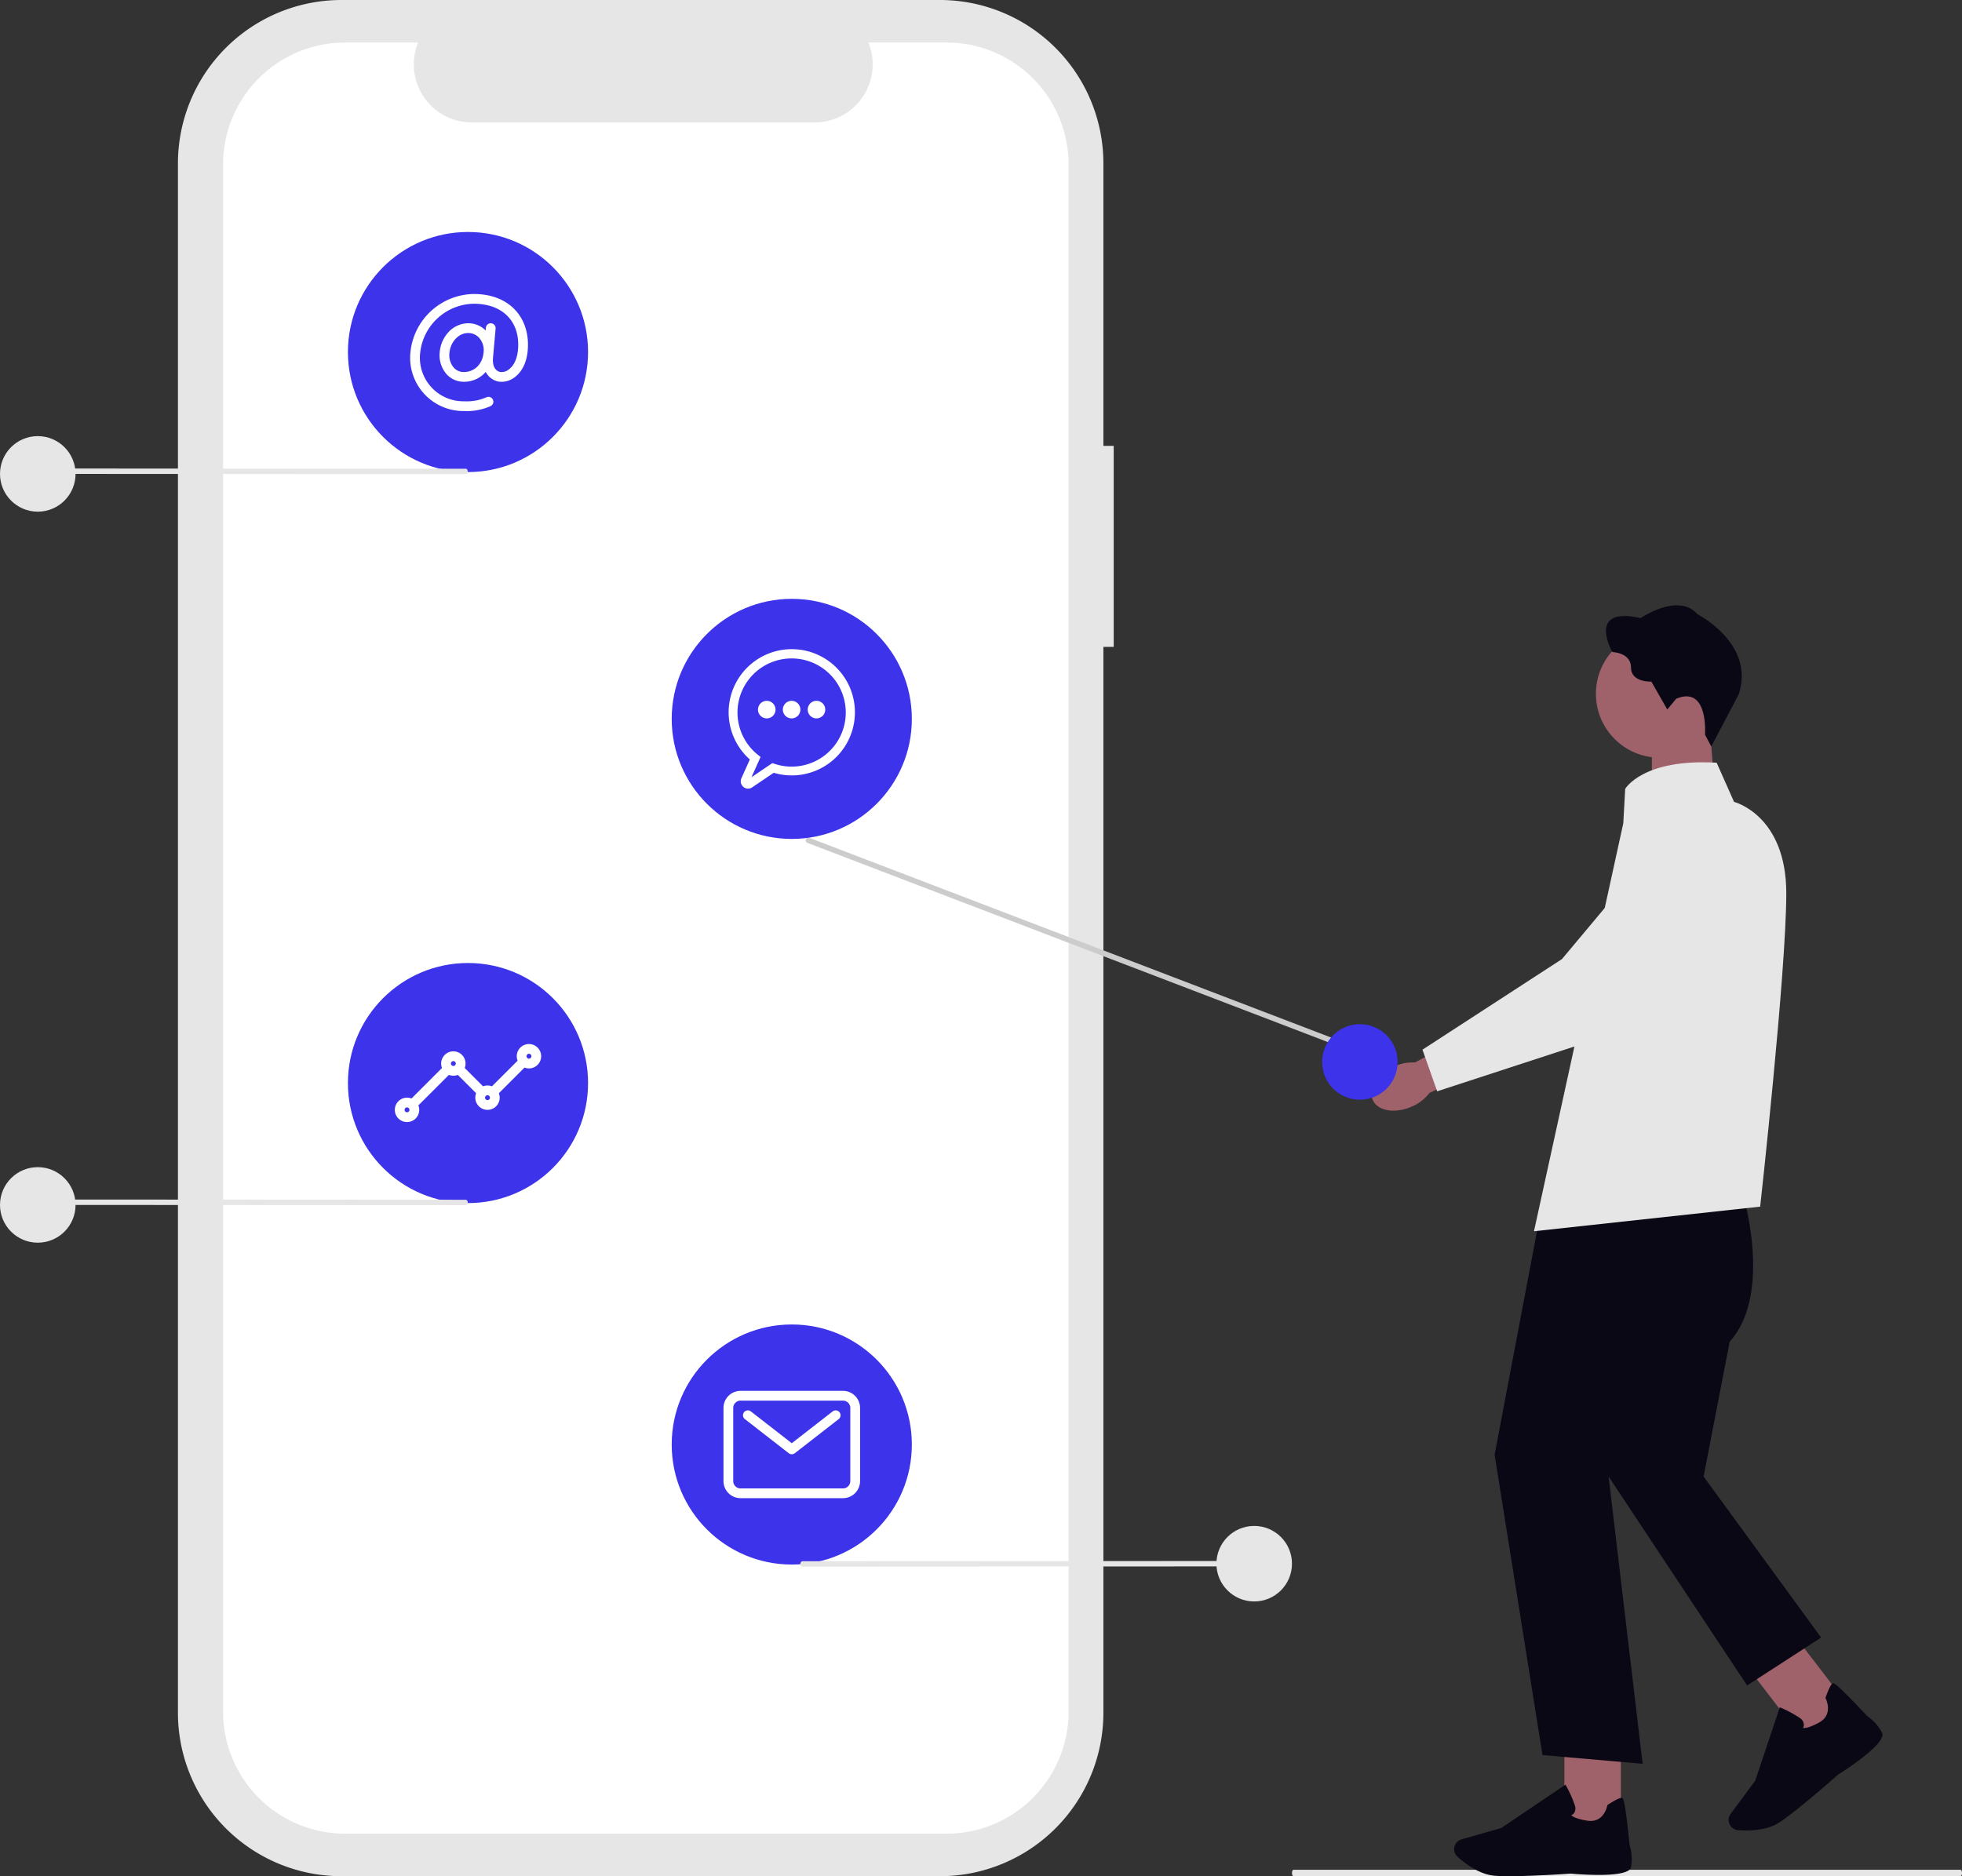 <svg xmlns="http://www.w3.org/2000/svg" width="800.299" height="765.487" viewBox="0 0 800.299 765.487" xmlns:xlink="http://www.w3.org/1999/xlink" role="img" artist="Katerina Limpitsouni" source="https://undraw.co/"><rect x="0" y="0" width="800.299" height="765.487" fill="#333333" stroke="none"/><g transform="translate(-239.051 -72.001)"><g transform="translate(766.047 318.97)"><path d="M0,576.38c0,.726.269,1.31.6,1.31H272.7c.336,0,.6-.583.6-1.31s-.269-1.31-.6-1.31H.6C.269,575.07,0,575.653,0,576.38Z" transform="translate(0 -59.172)" fill="#e6e6e6"/><g transform="translate(32.441 0)"><path d="M271.211,181.215l-26.161,8.607V152.16h23.74Z" transform="translate(-130.682 -100.409)" fill="#9f616a"/><ellipse cx="26.073" cy="26.073" rx="26.073" ry="26.073" transform="translate(91.531 10.028)" fill="#9f616a"/><path d="M264.122,143.286l-3.588,4.358-6.5-11.38s-8.3.429-8.3-5.734-7.616-6.328-7.616-6.328-10.775-18.82,11.545-13.856c0,0,15.485-10.61,23.178-1.541,0,0,23.607,11.886,16.85,32.588l-11.226,21.34L275.92,157.9s1.541-20.273-11.809-14.627Z" transform="translate(-139.881 -105.139)" fill="#090814"/><rect width="23.046" height="32.698" transform="translate(78.666 466.018)" fill="#9f616a"/><path d="M323.752,578.614c3.94.352,23.662,1.915,24.653-2.608a19.381,19.381,0,0,0-.616-9.08c-1.893-18.864-2.6-19.073-3.027-19.194-.671-.2-2.63.737-5.811,2.784l-.2.132-.044.231c-.055.3-1.464,7.22-8.144,6.152-4.578-.726-6.064-1.739-6.537-2.234a2.816,2.816,0,0,0,1.211-1.013,3.541,3.541,0,0,0,.253-2.95,45.827,45.827,0,0,0-3.544-7.957l-.3-.528-26.194,17.675-16.178,4.622a4.168,4.168,0,0,0-2.7,2.388h0a4.172,4.172,0,0,0,1.057,4.711c2.939,2.641,8.772,7.165,14.9,7.726,1.629.154,3.786.209,6.207.209,10.114,0,24.884-1.046,24.994-1.068Z" transform="translate(-242.533 -61.165)" fill="#090814"/><rect width="23.046" height="32.698" transform="matrix(0.793, -0.609, 0.609, 0.793, 156.935, 437.862)" fill="#9f616a"/><path d="M227.974,542.051c3.346-2.113,19.942-12.888,17.972-17.07a19.067,19.067,0,0,0-6.02-6.824c-12.987-13.812-13.669-13.548-14.087-13.394-.66.253-1.64,2.179-2.917,5.745l-.077.22.11.209c.132.264,3.225,6.625-2.707,9.839-4.072,2.212-5.866,2.311-6.548,2.212a2.785,2.785,0,0,0,.341-1.541,3.548,3.548,0,0,0-1.6-2.5,46.543,46.543,0,0,0-7.66-4.16l-.55-.242-10.026,29.969-10.026,13.515a4.158,4.158,0,0,0-.682,3.544h0a4.155,4.155,0,0,0,3.709,3.093c3.94.308,11.325.341,16.52-2.939,1.376-.869,3.126-2.135,5.052-3.61,8.023-6.163,19.106-15.98,19.183-16.057Z" transform="translate(-37.688 -64.949)" fill="#090814"/><path d="M227.129,319.262l80.191,4.367s12.426,40.842-5.327,60.378L291.34,439.058l47.941,65.7L309.092,524.3,252.6,439.058l13.874,117.2L225.635,552.7,206.1,430.176l21.029-110.914Z" transform="translate(-155.884 -83.603)" fill="#090814"/><path d="M256.232,174.159s7.1-12.425,37.288-10.654l7.1,15.98s21.307,5.327,21.307,37.288-10.654,127.854-10.654,127.854L219.01,354.665l36.43-166.451.781-14.065Z" transform="translate(-152.738 -99.286)" fill="#e6e6e6"/><path d="M334.325,277.709c-6.791,3.126-10.588,9.267-8.485,13.724s9.322,5.536,16.112,2.421a18,18,0,0,0,6.956-5.448l28.6-13.6-7.044-13.713-27.459,14.869a18.34,18.34,0,0,0-8.706,1.75h0Z" transform="translate(-325.26 -89.453)" fill="#9f616a"/><path d="M237.482,295.249l69.05-22.551.077-.077,52.6-48.668a21.67,21.67,0,1,0-31.333-29.815l-39.5,47.171-56.889,36.957,6,16.982Z" transform="translate(-210.698 -96.968)" fill="#e6e6e6"/></g></g><path d="M902.7,283.066h-4.206V167.847a66.688,66.688,0,0,0-66.688-66.688H587.691A66.688,66.688,0,0,0,521,167.847v632.11a66.688,66.688,0,0,0,66.688,66.688H831.805a66.688,66.688,0,0,0,66.687-66.687V365.081H902.7Z" transform="translate(-209.367 -29.158)" fill="#e6e6e6"/><path d="M832.815,116.917H800.952a23.66,23.66,0,0,1-21.909,32.6H639.193a23.66,23.66,0,0,1-21.907-32.6H587.524a49.8,49.8,0,0,0-49.8,49.8V797.912a49.8,49.8,0,0,0,49.8,49.8H832.815a49.8,49.8,0,0,0,49.8-49.8h0V166.718a49.8,49.8,0,0,0-49.8-49.8Z" transform="translate(-207.685 -27.573)" fill="#fff"/><g transform="translate(380.969 166.65)"><circle cx="48.976" cy="48.976" r="48.976" fill="#3c33ea"/><path d="M22.067,47.752A21.717,21.717,0,0,1,.127,23.705,26.377,26.377,0,0,1,25.926,0c7.166,0,13.059,2.3,17.047,6.652,3.784,4.133,5.554,9.947,4.988,16.371-.537,6.086-3.118,9.254-5.191,10.846a8.73,8.73,0,0,1-6.6,1.889,7.443,7.443,0,0,1-5.343-3.973q-.4.466-.838.895a11.673,11.673,0,0,1-8.041,3.135,9.474,9.474,0,0,1-7.077-3.078,11.789,11.789,0,0,1-2.8-9.031,13.663,13.663,0,0,1,3.665-8.24,10.98,10.98,0,0,1,7.961-3.525,9.929,9.929,0,0,1,7.1,2.943l.1-1.123a1.989,1.989,0,0,1,3.963.348L33.8,26.076c-.283,3.219.86,5.377,3.059,5.764a4.779,4.779,0,0,0,3.486-1.133c1.437-1.1,3.237-3.387,3.65-8.031.473-5.377-.895-9.99-3.958-13.332-3.212-3.512-8.1-5.367-14.113-5.367A22.386,22.386,0,0,0,4.09,24.047,17.741,17.741,0,0,0,22.067,43.775a20,20,0,0,0,9.09-1.646A1.989,1.989,0,1,1,32.7,45.795a23.794,23.794,0,0,1-9.522,1.984C22.807,47.779,22.438,47.77,22.067,47.752Zm1.625-31.834c-3.893,0-7.26,3.57-7.663,8.137a7.83,7.83,0,0,0,1.77,6,5.46,5.46,0,0,0,4.143,1.785c3.64,0,7.539-2.516,8.031-8.137a7.587,7.587,0,0,0-1.82-5.812,5.99,5.99,0,0,0-4.443-1.969Z" transform="translate(25.378 25.3)" fill="#fff"/></g><g transform="translate(380.969 464.907)"><circle cx="48.976" cy="48.976" r="48.976" fill="#3c33ea"/><path d="M0,26.863a4.979,4.979,0,0,1,6.8-4.635L19.245,9.775a4.976,4.976,0,1,1,9.263,0l7.48,7.48a5.005,5.005,0,0,1,3.636,0L50.088,6.795A4.974,4.974,0,1,1,52.9,9.607L42.439,20.068a4.975,4.975,0,1,1-9.266,0L25.694,12.59a4.975,4.975,0,0,1-3.634,0L9.606,25.039A4.976,4.976,0,1,1,0,26.863Zm3.979,0a.994.994,0,1,0,.995-1A1,1,0,0,0,3.979,26.863ZM36.81,21.885a1,1,0,1,0,.994-1A1,1,0,0,0,36.81,21.885ZM22.885,7.955a.995.995,0,1,0,1-.988A1,1,0,0,0,22.885,7.955ZM53.727,4.973a.994.994,0,1,0,.995-1A.994.994,0,0,0,53.727,4.973Z" transform="translate(19.128 33.056)" fill="#fff"/></g><g transform="translate(513.039 612.384)"><circle cx="48.976" cy="48.976" r="48.976" fill="#3c33ea"/><path d="M6.962,43.775A6.971,6.971,0,0,1,0,36.814V6.967A6.97,6.97,0,0,1,6.962,0H48.749a6.973,6.973,0,0,1,6.967,6.967V36.814a6.975,6.975,0,0,1-6.967,6.961ZM3.979,6.967V36.814A2.99,2.99,0,0,0,6.962,39.8H48.749a2.984,2.984,0,0,0,2.984-2.982V6.967a2.99,2.99,0,0,0-2.984-2.99H6.962A3,3,0,0,0,3.979,6.967ZM26.635,25.451,8.728,11.521a1.99,1.99,0,0,1,2.442-3.143L27.858,21.357,44.542,8.379a1.991,1.991,0,1,1,2.447,3.143L29.082,25.451a2.007,2.007,0,0,1-2.447,0Z" transform="translate(21.118 27.089)" fill="#fff"/></g><path d="M925.284,690.042l-172.764.091c-.456,0-.826-.493-.826-1.1s.37-1.1.826-1.1l172.764-.091c.456,0,.826.493.826,1.1S925.74,690.042,925.284,690.042Z" transform="translate(-186.164 21.045)" fill="#e6e6e6"/><circle cx="15.408" cy="15.408" r="15.408" transform="translate(735.231 694.577)" fill="#e6e6e6"/><path d="M231.288,2.2,1.09,2.292a1.1,1.1,0,0,1,0-2.2L231.288,0a1.1,1.1,0,0,1,0,2.2Z" transform="matrix(0.934, 0.358, -0.358, 0.934, 568.19, 413.355)" fill="#ccc"/><circle cx="15.408" cy="15.408" r="15.408" transform="translate(778.335 489.869)" fill="#3c33ea"/><path d="M416.055,285.042l166.14.091c.435,0,.787-.493.787-1.1s-.352-1.1-.787-1.1l-166.14-.091c-.435,0-.787.493-.787,1.1S415.62,285.042,416.055,285.042Z" transform="translate(-153.136 -19.689)" fill="#e6e6e6"/><circle cx="15.408" cy="15.408" r="15.408" transform="translate(239.051 249.943)" fill="#e6e6e6"/><path d="M416.055,556.042l166.14.091c.435,0,.787-.493.787-1.1s-.352-1.1-.787-1.1l-166.14-.091c-.435,0-.787.493-.787,1.1S415.62,556.042,416.055,556.042Z" transform="translate(-153.136 7.567)" fill="#e6e6e6"/><circle cx="15.408" cy="15.408" r="15.408" transform="translate(239.051 548.2)" fill="#e6e6e6"/><g transform="translate(513.039 316.328)"><circle cx="48.976" cy="48.976" r="48.976" transform="translate(0 0)" fill="#3c33ea"/><path d="M5.429,55.547a3,3,0,0,1-.219-2.84l3.447-7.684A25.756,25.756,0,1,1,18.4,50.451L9.606,56.4a2.961,2.961,0,0,1-4.178-.852ZM4.862,18.584a22.063,22.063,0,0,0,7.092,24.545l1.084.859-3.7,8.271,8.5-5.76.84.283A22.068,22.068,0,1,0,25.7,3.8h-.012A22.052,22.052,0,0,0,4.862,18.584Zm27.4,6.094a3.581,3.581,0,1,1,3.582,3.578A3.578,3.578,0,0,1,32.261,24.678Zm-10.141,0A3.579,3.579,0,1,1,25.7,28.256,3.578,3.578,0,0,1,22.12,24.678Zm-10.141,0a3.579,3.579,0,1,1,3.576,3.578A3.577,3.577,0,0,1,11.979,24.678Z" transform="translate(23.212 20.515)" fill="#fff"/></g></g></svg>